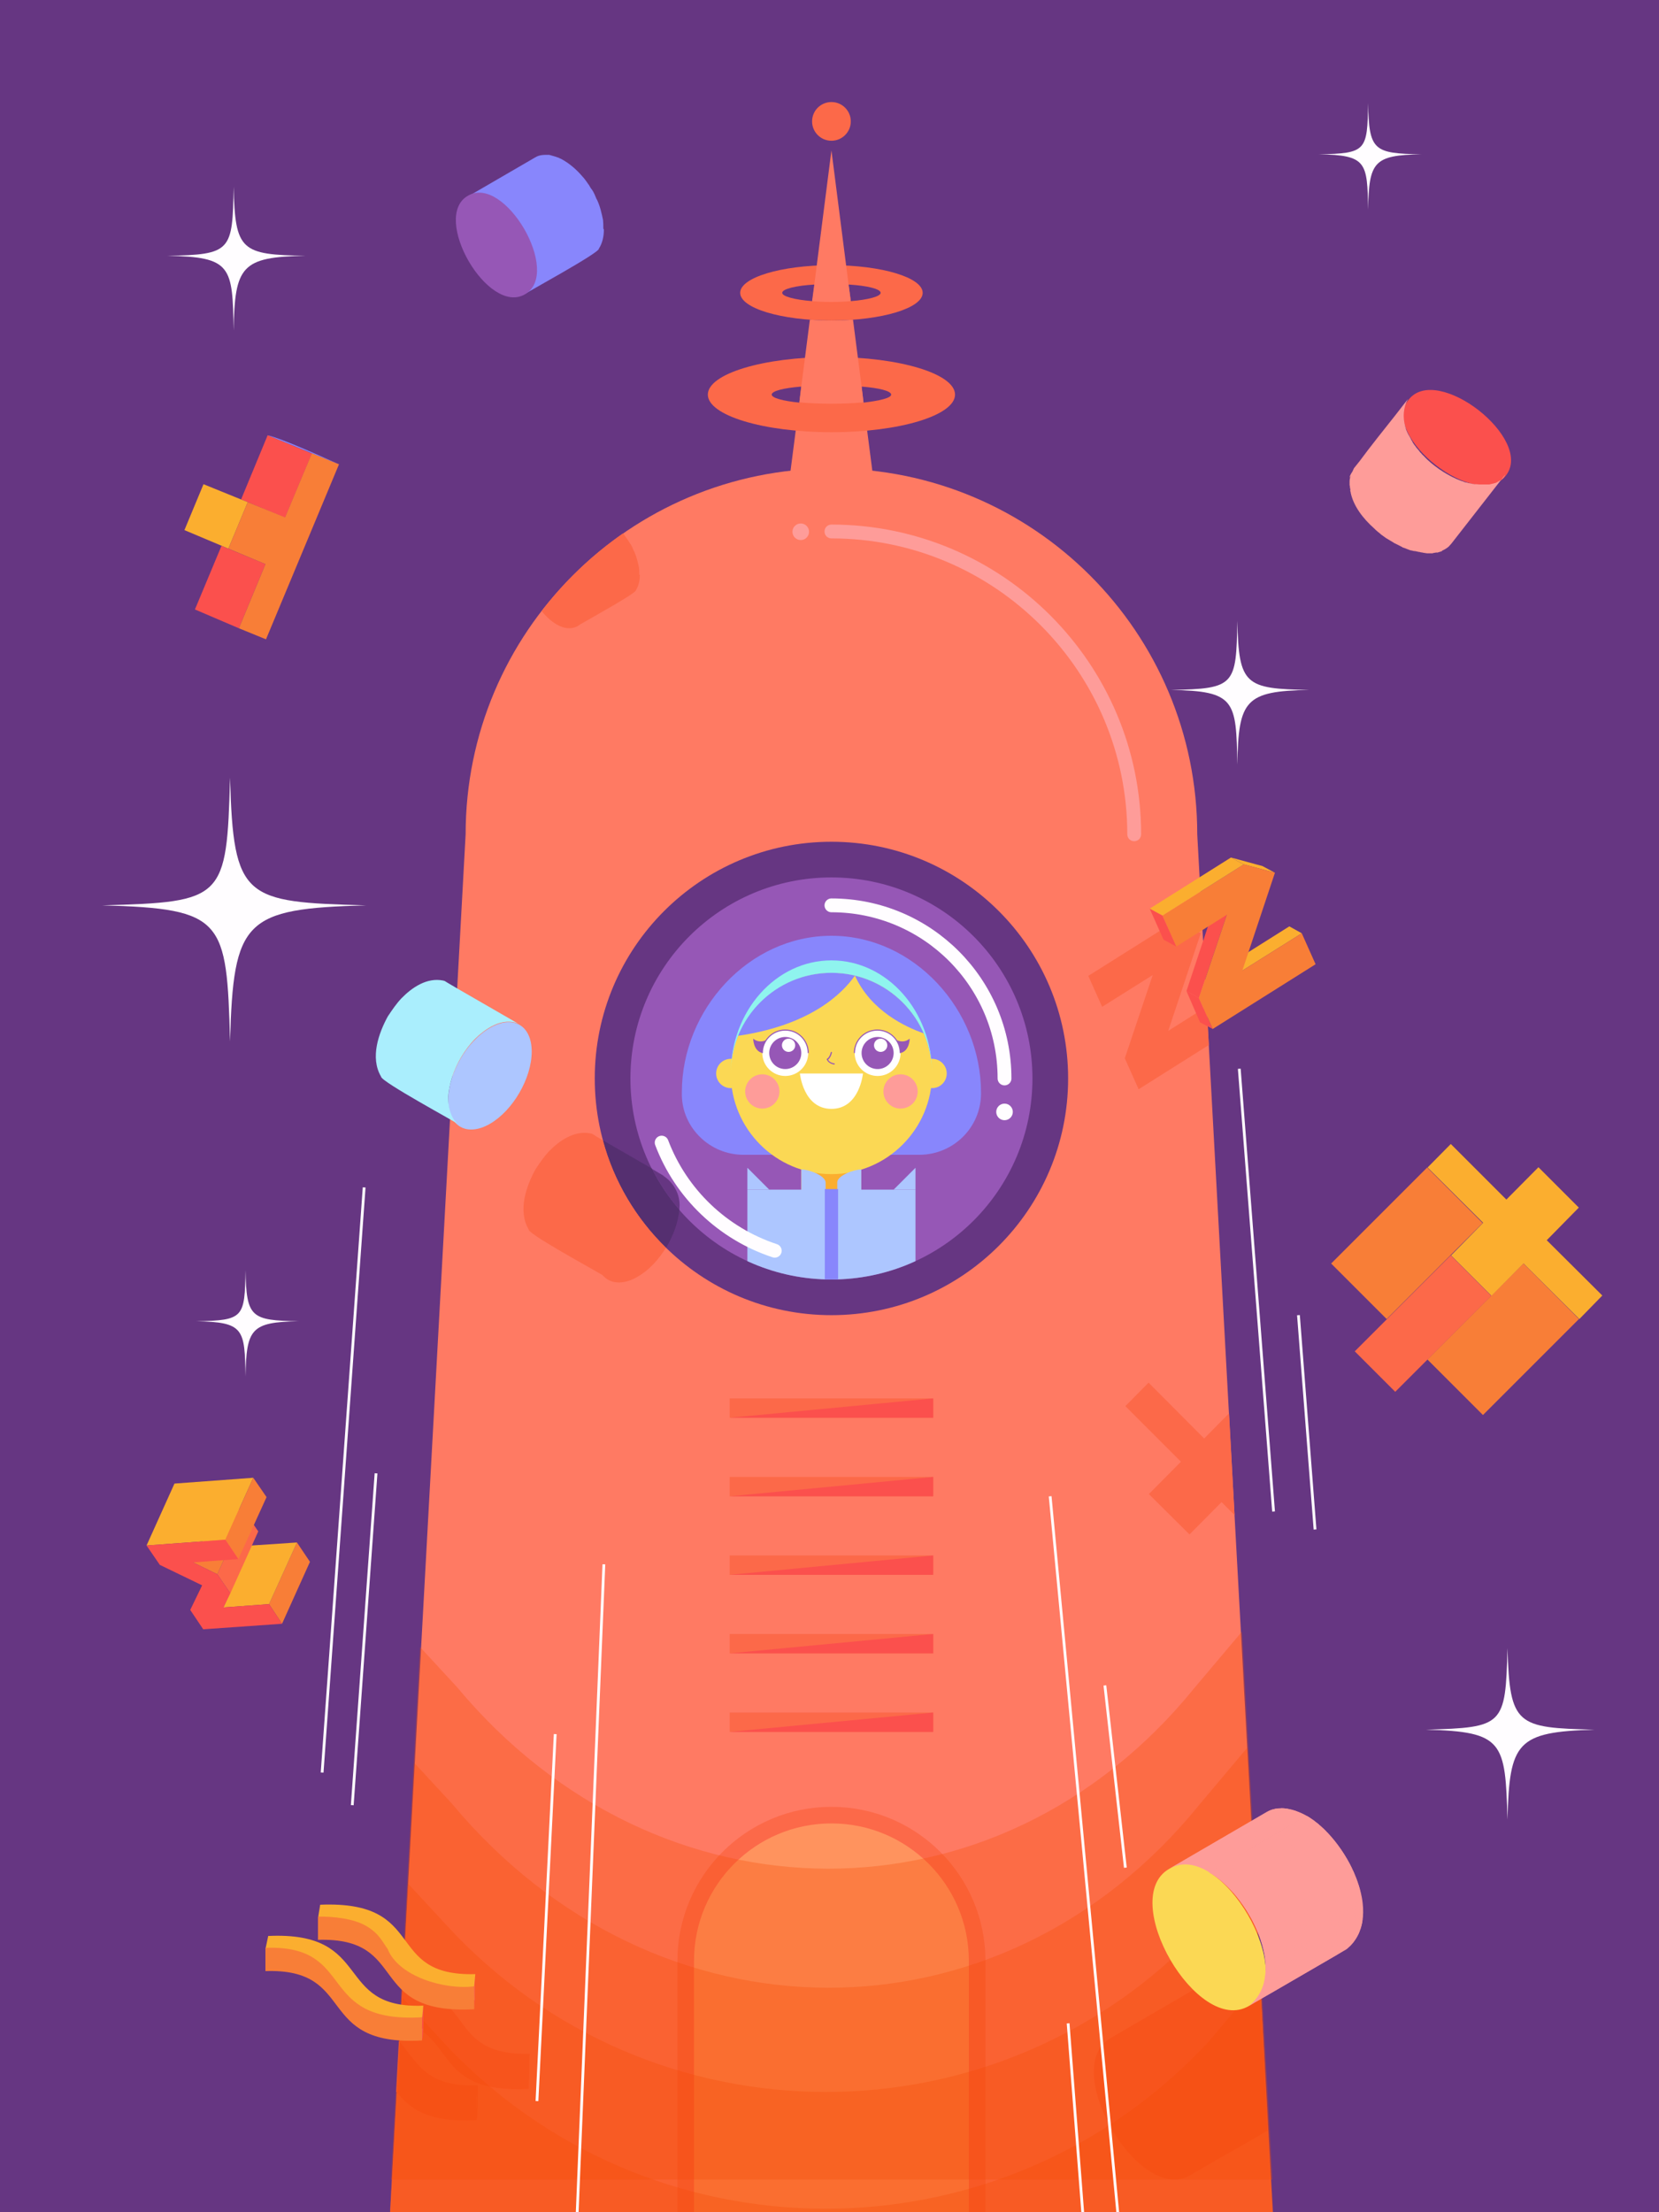 <?xml version="1.0" encoding="utf-8"?>
<!-- Generator: Adobe Illustrator 26.0.1, SVG Export Plug-In . SVG Version: 6.00 Build 0)  -->
<svg version="1.1" id="Layer_1" xmlns="http://www.w3.org/2000/svg" xmlns:xlink="http://www.w3.org/1999/xlink" x="0px" y="0px"
	 viewBox="0 0 600 800" style="enable-background:new 0 0 600 800;" xml:space="preserve">
<g>
	<rect x="-11" y="-15.1" style="fill:#663682;" width="623.3" height="838.8"/>
	<path style="fill:#FFFDFF;" d="M576.7,625.5c-28.1,0.8-30.8,4.4-31.5,32.5c-0.8-28.1-1.4-31.8-29.5-32.5
		c28.1-0.8,28.8-1.4,29.5-29.5C546,624.1,548.6,624.8,576.7,625.5z"/>
	<path style="fill:#FFFDFF;" d="M132.4,327.4c-44,1.2-48,5.2-49.2,49.2c-1.2-44-2.2-48-46.2-49.2c44-1.2,45-2.2,46.2-46.2
		C84.4,325.3,88.4,326.2,132.4,327.4z"/>
	<path style="fill:#FFFDFF;" d="M473.5,249.5c-23.2,0.4-25.6,3.7-26,27c-0.4-23.2-0.7-26.6-24-27c23.2-0.4,23.6-1.7,24-25
		C448,247.8,450.3,249.1,473.5,249.5z"/>
	<path style="fill:#FFFDFF;" d="M110.5,92.5c-23.2,0.4-25.6,3.7-26,27c-0.4-23.2-0.7-26.6-24-27c23.2-0.4,23.6-1.7,24-25
		C85,90.8,87.3,92.1,110.5,92.5z"/>
	<path style="fill:#FFFDFF;" d="M108,477.8c-17.2,0.3-18.9,2.7-19.2,20c-0.3-17.2-0.5-19.7-17.8-20c17.2-0.3,17.5-1.3,17.8-18.5
		C89.1,476.5,90.8,477.5,108,477.8z"/>
	<path style="fill:#FFFDFF;" d="M514,55.8c-17.2,0.3-18.9,2.7-19.2,20c-0.3-17.2-0.5-19.7-17.8-20c17.2-0.3,17.5-1.3,17.8-18.5
		C495.1,54.5,496.8,55.5,514,55.8z"/>
	<g style="enable-background:new    ;">
		<path style="fill:#8886FC;" d="M218.2,82.4c0-0.9,0-1.9-0.1-2.8l0,0l0,0c-0.5-2.5-1.1-5.1-2.2-7.4c0,0,0-0.1-0.1-0.1
			c-0.5-1.2-1-2.5-1.7-3.5c0-0.1-0.1-0.1-0.1-0.1c-0.4-0.5-0.7-1.1-1-1.6c0-0.1-0.1-0.1-0.1-0.1c-0.3-0.4-0.6-0.9-0.9-1.3l0,0l0,0
			c-0.4-0.5-0.7-1-1.2-1.5l0,0l0,0c-2.2-2.6-4.8-4.9-7.8-6.5c-0.1,0-0.1-0.1-0.2-0.1c-0.2-0.1-0.4-0.1-0.6-0.3
			c-1.1-0.4-2.1-0.7-3.2-1c-0.1,0-0.2,0-0.3-0.1c-1.7,0-3.5-0.1-5.1,0.9l0,0l-25.3,14.7c6.4-3.2,13.2,2.3,17.2,7l0,0
			c0.4,0.5,0.8,1,1.2,1.5l0,0c3.1,4.1,5.2,8.9,6.1,13.9l0,0c0.7,4.5,0.4,10.4-3.9,12.9c1.4-1.1,28.2-15.6,27.7-17l0,0
			c1.3-2,1.8-4.5,1.8-6.9c0,0,0,0,0-0.1C218.2,82.9,218.2,82.7,218.2,82.4z"/>
		<g>
			<path style="fill:#9657B6;" d="M169.2,70.8c13.3-7.9,34.1,27.9,20.7,35.6C176.5,114.3,155.8,78.5,169.2,70.8z"/>
		</g>
	</g>
	<g style="enable-background:new    ;">
		<g>
			<path style="fill:#803D32;" d="M544.8,433.8l-3,3c2.2-2.2,12.6-12.7,14.6-14.7L544.8,433.8z"/>
		</g>
		<g>
			
				<rect x="519.2" y="470.1" transform="matrix(0.707 -0.707 0.707 0.707 -183.179 526.346)" style="fill:#F87E37;" width="49.1" height="28.4"/>
		</g>
		<g>
			
				<rect x="484.4" y="435.4" transform="matrix(0.707 -0.707 0.707 0.707 -168.872 491.57)" style="fill:#F87E37;" width="49.1" height="28.4"/>
		</g>
		<g>
			<polygon style="fill:#FBAE2F;" points="579.5,468.5 571.2,477 551,456.9 539.4,468.6 524.8,454 536.4,442.2 516.3,422.2 
				524.7,413.7 544.8,433.8 556.4,422.1 571,436.7 559.4,448.5 			"/>
		</g>
		<g>
			
				<rect x="490.2" y="468.3" transform="matrix(0.707 -0.707 0.707 0.707 -187.691 504.166)" style="fill:#FC6949;" width="49.1" height="20.7"/>
		</g>
	</g>
	<polygon style="fill:#FB504D;" points="96,204 80.1,197.4 70.5,220.4 86.4,227.2 	"/>
	<polygon style="fill:#FB504D;" points="112.8,164 96.8,157.4 87.2,180.6 103.1,187.2 	"/>
	<polygon style="fill:#FBAE2F;" points="89.6,181.6 73.6,175.1 66.7,191.7 82.6,198.4 	"/>
	<g>
		<polygon style="fill:#F87E37;" points="112.8,163.9 122.6,167.9 96.2,231.2 86.4,227.2 96,204 82.6,198.4 89.6,181.6 103.1,187.1 
					"/>
	</g>
	<path style="fill:#8886FC;" d="M122.6,167.9c-5.2-2.3-20.5-9.3-25.8-10.5C102.9,159.9,116.7,165.5,122.6,167.9z"/>
	<g style="enable-background:new    ;">
		<g>
			<path style="fill:#7F2827;" d="M68.8,582.2c3.2-6.6,15.1-31.5,18.1-37.5C83.7,551.3,71.8,576.2,68.8,582.2z"/>
		</g>
		<g>
			<polygon style="fill:#F87E37;" points="97.3,580.1 107.4,557.8 112.1,564.8 102,587.2 			"/>
		</g>
		<g>
			<polygon style="fill:#FBAE2F;" points="80.8,581.3 90.9,558.9 107.4,557.8 97.3,580.1 			"/>
		</g>
		<g>
			<polygon style="fill:#FC6949;" points="78.6,569.3 88.7,546.9 93.4,553.8 83.3,576.2 			"/>
		</g>
		<g>
			<polygon style="fill:#F87E37;" points="69.8,565 79.9,542.6 88.7,546.9 78.6,569.3 			"/>
		</g>
		<g>
			<polygon style="fill:#FBAE2F;" points="53,558.9 63.1,536.5 91.6,534.4 81.5,556.8 			"/>
		</g>
		<g>
			<polygon style="fill:#F87E37;" points="81.5,556.8 91.6,534.4 96.4,541.4 86.2,563.8 			"/>
		</g>
		<g>
			<polygon style="fill:#FB504D;" points="81.5,556.8 86.2,563.8 69.8,565 78.6,569.3 83.3,576.2 80.8,581.3 97.3,580.1 102,587.2 
				73.5,589.2 68.8,582.2 73.1,573.3 57.8,565.9 53,558.9 			"/>
		</g>
	</g>
	<path style="fill:#FF7A63;" d="M460.6,805.8H140.8l27.6-504.1c0-73.1,59.2-132.3,132.3-132.3l0,0c73.1,0,132.3,59.2,132.3,132.3
		L460.6,805.8z"/>
	<circle style="fill:#663682;" cx="300.7" cy="390" r="85.6"/>
	<g>
		<g>
			<circle id="SVGID_00000058572585058963131350000011180543813322607019_" style="fill:#9657B6;" cx="300.7" cy="390" r="72.7"/>
		</g>
		<g>
			<g>
				<defs>
					<circle id="SVGID_00000000187519485605403870000012410966976415021750_" cx="300.7" cy="390" r="72.7"/>
				</defs>
				<clipPath id="SVGID_00000165934204653489342890000012849593526694670525_">
					<use xlink:href="#SVGID_00000000187519485605403870000012410966976415021750_"  style="overflow:visible;"/>
				</clipPath>
				<g id="XMLID_5291_" style="clip-path:url(#SVGID_00000165934204653489342890000012849593526694670525_);">
					<g id="XMLID_5396_">
						<rect id="XMLID_5397_" x="289.8" y="418.5" style="fill:#FBAE2F;" width="21.7" height="12"/>
					</g>
					<g id="XMLID_5394_">
						<path id="XMLID_5395_" style="fill:#8886FC;" d="M246.6,395.9c0-0.3,0-0.6,0-0.9c0-29.9,24.2-56.6,54.1-56.6
							s54.1,26.8,54.1,56.7c0,0.2,0,0.3,0,0.5c-0.1,12.2-10.1,22-22.3,22h-63.7C256.8,417.6,246.7,407.9,246.6,395.9z"/>
					</g>
					<g id="XMLID_5392_">
						<circle id="XMLID_5393_" style="fill:#FBD854;" cx="300.7" cy="388.2" r="36.4"/>
					</g>
					<g id="XMLID_5381_">
						<g id="XMLID_5390_">
							<path id="XMLID_5391_" style="fill:#9657B6;" d="M325.7,380.8c3.3-0.8,3.3-5.2,3.3-5.2s-3.5,3.4-8-2.3
								C319.5,371.5,323.5,381.3,325.7,380.8z"/>
						</g>
						<g id="XMLID_5388_">
							<circle id="XMLID_5389_" style="fill:#FFFFFF;" cx="317.4" cy="380.8" r="8.3"/>
						</g>
						<g id="XMLID_5386_">
							<circle id="XMLID_5387_" style="fill:#9657B6;" cx="317.4" cy="380.8" r="5.8"/>
						</g>
						<g id="XMLID_5384_">
							<circle id="XMLID_5385_" style="fill:#FFFFFF;" cx="318.5" cy="378" r="2.4"/>
						</g>
						<g id="XMLID_5382_">
							<path id="XMLID_5383_" style="fill:#9657B6;" d="M308.8,380.8h0.4c0-4.5,3.6-8.1,8.1-8.1s8.1,3.6,8.1,8.1h0.4
								c0-4.7-3.8-8.5-8.5-8.5S308.8,376.1,308.8,380.8z"/>
						</g>
					</g>
					<g id="XMLID_5379_">
						<circle id="XMLID_5380_" style="fill:#FE9C99;" cx="325.7" cy="394.7" r="6.2"/>
					</g>
					<g id="XMLID_5377_">
						<path id="XMLID_5378_" style="fill:#FFFFFF;" d="M312.1,388.2c0,0-1.2,12.8-11.4,12.8c-10.2,0-11.4-12.8-11.4-12.8H312.1z"/>
					</g>
					<g id="XMLID_5366_">
						<g id="XMLID_5375_">
							<path id="XMLID_5376_" style="fill:#9657B6;" d="M275.7,380.8c-3.3-0.8-3.3-5.2-3.3-5.2s3.5,3.4,8-2.3
								C281.8,371.5,277.9,381.3,275.7,380.8z"/>
						</g>
						<g id="XMLID_5373_">
							<circle id="XMLID_5374_" style="fill:#FFFFFF;" cx="284" cy="380.8" r="8.3"/>
						</g>
						<g id="XMLID_5371_">
							<circle id="XMLID_5372_" style="fill:#9657B6;" cx="284" cy="380.8" r="5.8"/>
						</g>
						<g id="XMLID_5369_">
							<circle id="XMLID_5370_" style="fill:#FFFFFF;" cx="285.2" cy="378" r="2.4"/>
						</g>
						<g id="XMLID_5367_">
							<path id="XMLID_5368_" style="fill:#9657B6;" d="M275.5,380.8h0.4c0-4.5,3.6-8.1,8.1-8.1s8.1,3.6,8.1,8.1h0.4
								c0-4.7-3.8-8.5-8.5-8.5S275.5,376.1,275.5,380.8z"/>
						</g>
					</g>
					<g id="XMLID_5364_">
						<circle id="XMLID_5365_" style="fill:#FE9C99;" cx="275.7" cy="394.7" r="6.2"/>
					</g>
					<g id="XMLID_5362_">
						<path id="XMLID_5363_" style="fill:#9657B6;" d="M301.8,385l0.1-0.4c-1.8-0.3-2.3-1.1-2.4-1.4c1.1-0.9,1.4-2.6,1.4-2.7
							l-0.4-0.1c0,0-0.3,1.8-1.4,2.5L299,383v0.1C299.1,383.2,299.4,384.6,301.8,385z"/>
					</g>
					<g id="XMLID_5360_">
						<circle id="XMLID_5361_" style="fill:#FBD854;" cx="264.3" cy="388.2" r="5.3"/>
					</g>
					<g id="XMLID_5358_">
						<circle id="XMLID_5359_" style="fill:#FBD854;" cx="337.1" cy="388.2" r="5.3"/>
					</g>
					<g id="XMLID_5356_">
						<path id="XMLID_5357_" style="fill:#8886FC;" d="M309.2,352.8c-4.7,6.7-16.3,18-42.4,21.8c5.4-13.4,18.5-22.8,33.8-22.8
							C303.6,351.8,306.5,352.1,309.2,352.8z"/>
					</g>
					<g id="XMLID_5354_">
						<path id="XMLID_5355_" style="fill:#8886FC;" d="M334.1,373.7c-6.6-2.3-19.2-8.2-24.9-20.9
							C320.4,355.5,329.6,363.4,334.1,373.7z"/>
					</g>
					<g id="XMLID_5351_">
						<g id="XMLID_5352_">
							<path id="XMLID_5353_" style="fill:#8FF4EE;" d="M337.1,388.2c0-22.6-16.3-40.9-36.4-40.9s-36.4,18.3-36.4,40.9
								c0-20.1,16.3-36.4,36.4-36.4C320.8,351.8,337.1,368.1,337.1,388.2z"/>
						</g>
					</g>
					<g id="XMLID_5330_">
						<path id="XMLID_5331_" style="fill:#ADC6FF;" d="M311.5,422.9L311.5,422.9v7.5h-8.7v-2.8C302.8,425.1,308.9,422.9,311.5,422.9
							z"/>
					</g>
					<g id="XMLID_5328_">
						<path id="XMLID_5329_" style="fill:#ADC6FF;" d="M289.8,422.9L289.8,422.9v7.5h8.8v-2.8C298.5,425.1,292.5,422.9,289.8,422.9z
							"/>
					</g>
				</g>
			</g>
		</g>
		<g>
			<g>
				<defs>
					<circle id="SVGID_00000167381688543254500420000016599485404063328919_" cx="300.7" cy="390" r="72.7"/>
				</defs>
				<clipPath id="SVGID_00000121254537069017176350000005668913128326220207_">
					<use xlink:href="#SVGID_00000167381688543254500420000016599485404063328919_"  style="overflow:visible;"/>
				</clipPath>
				
					<rect x="270.3" y="430.2" style="clip-path:url(#SVGID_00000121254537069017176350000005668913128326220207_);fill:#ADC6FF;" width="60.8" height="41.3"/>
			</g>
		</g>
		<g>
			<g>
				<defs>
					<circle id="SVGID_00000003800808315792536460000003620949169457125283_" cx="300.7" cy="390" r="72.7"/>
				</defs>
				<clipPath id="SVGID_00000127032006436456052400000015575996580307268486_">
					<use xlink:href="#SVGID_00000003800808315792536460000003620949169457125283_"  style="overflow:visible;"/>
				</clipPath>
				<polygon style="clip-path:url(#SVGID_00000127032006436456052400000015575996580307268486_);fill:#ADC6FF;" points="
					270.3,430.2 270.3,422.3 278.2,430.2 				"/>
			</g>
		</g>
		<g>
			<g>
				<defs>
					<circle id="SVGID_00000182488334615068971450000013067474139927895731_" cx="300.7" cy="390" r="72.7"/>
				</defs>
				<clipPath id="SVGID_00000057120739003790550930000016358132431965896871_">
					<use xlink:href="#SVGID_00000182488334615068971450000013067474139927895731_"  style="overflow:visible;"/>
				</clipPath>
				<polygon style="clip-path:url(#SVGID_00000057120739003790550930000016358132431965896871_);fill:#ADC6FF;" points="
					331.1,430.2 331.1,422.3 323.2,430.2 				"/>
			</g>
		</g>
		<g>
			<g>
				<defs>
					<circle id="SVGID_00000134210794092895051780000017659510180578494128_" cx="300.7" cy="390" r="72.7"/>
				</defs>
				<clipPath id="SVGID_00000090291011686666671720000018031628015075689107_">
					<use xlink:href="#SVGID_00000134210794092895051780000017659510180578494128_"  style="overflow:visible;"/>
				</clipPath>
				
					<rect x="298.3" y="430" style="clip-path:url(#SVGID_00000090291011686666671720000018031628015075689107_);fill:#8886FC;" width="4.8" height="33.9"/>
			</g>
		</g>
	</g>
	<g style="enable-background:new    ;">
		<g>
			<path style="fill:#ADC6FF;" d="M177.2,371.7c8.3-4.8,15.1-1,15.1,8.6s-6.8,21.3-15.1,26.1c-8.3,4.8-15.1,1-15.1-8.6
				C162.1,388.2,168.8,376.5,177.2,371.7z"/>
		</g>
		<path style="fill:#AAEEFD;" d="M162.2,395.5c0.9-7.2,4.2-13.9,9.1-19.3l0,0c4.1-4.2,10.5-8.6,16.4-5.9c0.1,0,0.1,0.1,0.1,0.1
			c-0.1-0.1-26.1-15-26.1-15.1c0,0-0.1,0-0.1-0.1c-0.2-0.1-0.5-0.2-0.6-0.4c-0.3,0-0.5-0.2-0.7-0.2c-5.8-1.2-11.2,2.4-15.1,6.4l0,0
			c-1.8,1.9-3.3,4.1-4.7,6.2c0,0,0,0.1-0.1,0.1c-3.5,6.3-6.6,15.2-2.6,22c-0.2,1.8,27.2,16.5,28.7,17.7
			C163.4,405.5,161.7,400.4,162.2,395.5C162.2,395.9,162.2,395.8,162.2,395.5z"/>
	</g>
	<rect x="263.9" y="505.7" style="fill:#FC6949;" width="73.6" height="7"/>
	<rect x="263.9" y="534.1" style="fill:#FC6949;" width="73.6" height="7"/>
	<rect x="263.9" y="562.5" style="fill:#FC6949;" width="73.6" height="7"/>
	<rect x="263.9" y="590.9" style="fill:#FC6949;" width="73.6" height="7"/>
	<rect x="263.9" y="619.3" style="fill:#FC6949;" width="73.6" height="7"/>
	<path style="fill:#FF935E;stroke:#FC6949;stroke-width:6;stroke-miterlimit:10;" d="M353.3,829.2H248V709.1
		c0-29.1,23.6-52.7,52.7-52.7l0,0c29.1,0,52.7,23.6,52.7,52.7v120.1L353.3,829.2L353.3,829.2z"/>
	<path style="fill:none;stroke:#FFFDFF;stroke-width:5;stroke-linecap:round;stroke-linejoin:round;stroke-miterlimit:10;" d="
		M300.7,327.4c34.6,0,62.6,28,62.6,62.6"/>
	<circle style="fill:#FFFDFF;" cx="363.3" cy="402.1" r="3"/>
	<polygon style="fill:#FC6949;" points="423,334.4 393.6,352.9 398.6,364.1 416.9,352.6 406.8,382.7 411.8,393.9 437.2,377.9 
		436.4,364 422.5,372.8 434.3,337.4 	"/>
	<circle style="fill:#FE9C99;" cx="289.6" cy="192.3" r="3"/>
	<path style="fill:none;stroke:#FFFDFF;stroke-width:5;stroke-linecap:round;stroke-linejoin:round;stroke-miterlimit:10;" d="
		M280.2,452.3c-18.8-6.2-33.9-20.6-40.9-39.1"/>
	<path style="fill:#FE9C99;" d="M410.2,304.2c-1.4,0-2.5-1.1-2.5-2.5c0-59-48-107-107-107c-1.4,0-2.5-1.1-2.5-2.5s1.1-2.5,2.5-2.5
		c61.7,0,112,50.2,112,112C412.7,303.1,411.6,304.2,410.2,304.2z"/>
	<g style="enable-background:new    ;">
		<g>
			<polygon style="fill:#FBAE2F;" points="466.3,335 470.8,337.5 449.3,351 444.7,348.6 			"/>
		</g>
		<g>
			<polygon style="fill:#FB504D;" points="429.1,358.4 433.6,360.9 438.6,372.1 434,369.7 			"/>
		</g>
		<g>
			<polygon style="fill:#FB504D;" points="439.1,328.3 443.7,330.8 433.6,360.9 429.1,358.4 			"/>
		</g>
		<g>
			<polygon style="fill:#FBAE2F;" points="456.6,313.2 461.1,315.6 449.8,312.6 445.2,310.1 			"/>
		</g>
		<g>
			<polygon style="fill:#F87E37;" points="449.8,312.6 461.1,315.6 449.3,351 470.8,337.5 475.8,348.7 438.6,372.1 433.6,360.9 
				443.7,330.8 425.4,342.3 420.4,331.1 			"/>
		</g>
		<g>
			<polygon style="fill:#FBAE2F;" points="445.2,310.1 449.8,312.6 420.4,331.1 415.8,328.6 			"/>
		</g>
		<g>
			<polygon style="fill:#FB504D;" points="415.8,328.6 420.4,331.1 425.4,342.3 420.8,339.8 			"/>
		</g>
	</g>
	<polygon style="fill:#FC6949;" points="444.5,511.1 435.5,520.2 415.4,500 407,508.5 427.1,528.6 415.5,540.3 430.2,554.9 
		441.8,543.2 446.5,547.9 	"/>
	<path style="fill:#FC6949;" d="M172.3,766.7l0.1-1c0,0.4,0,0.8,0,1.1c0.5-2.7,0.4-9.8,0.4-12.7c-19,0.8-21.9-8.5-28.5-16l-1,18.3
		C148.2,762.4,154.6,767.7,172.3,766.7z M172.3,758.4h0.1l0.1-1.2c-0.1,1.6-0.1,3.5-0.1,5.3h-0.1V758.4z"/>
	<path style="fill:#FC6949;" d="M191.2,755.4v-3.3h0.1c0,1.4,0.1,2.6,0.1,3.4c0-2.4,0-7.9,0.1-11.3l0.1-1.5h-0.1v-0.1v0.1
		c-30,0.8-19.4-21.6-46-24.8l-0.7,13.2C165.1,735.6,156.3,757.3,191.2,755.4z M191.2,746.8c0,0.1,0,0.2,0,0.2l0,0V746.8z"/>
	<path style="fill:#FC6949;" d="M456,721c-0.2-0.2-0.4-0.4-0.7-0.5l0,0c-0.3-0.2-0.6-0.5-0.9-0.7l0,0c-0.1,0-0.1-0.1-0.2-0.1
		c-0.5-0.4-1-0.7-1.5-1.1l0,0c-0.2-0.1-0.4-0.2-0.6-0.3s-0.4-0.3-0.6-0.4l0,0c-0.1,0-0.1-0.1-0.2-0.1c-0.1-0.1-0.3-0.2-0.4-0.2
		c-0.2-0.1-0.5-0.3-0.8-0.4c-0.3-0.1-0.5-0.3-0.8-0.4l0,0c0,0,0,0-0.1,0l0,0c-0.1,0-0.1,0-0.1-0.1c-0.5-0.2-0.9-0.4-1.4-0.5l0,0
		c-0.3-0.1-0.5-0.2-0.8-0.3h-0.1c0,0,0,0-0.1,0l0,0c-0.2-0.1-0.5-0.1-0.8-0.2c-0.3-0.1-0.7-0.2-1-0.2l0.1-0.1
		c-0.3,0-0.6-0.1-0.9-0.1H444l0,0h0.1c-0.3,0-0.5-0.1-0.8-0.1l0,0c-0.4,0-0.7,0-1,0l0,0c-0.4,0-0.7,0-1.1,0.1l0.1-0.1
		c-0.4,0.1-0.8,0.1-1.2,0.2H440c-0.1,0-0.1,0-0.2,0l0.1-0.1c-0.5,0.1-0.9,0.2-1.4,0.4l-0.2,0.1l0,0l0.2-0.1
		c-0.5,0.2-1.1,0.5-1.6,0.8L401.7,737c-18.8,10.7,10.2,60.6,28.8,49.6l8.2-4.8c5.8-3.3,13.5-7.6,19.8-11.4L456,721z"/>
	<g style="enable-background:new    ;">
		<g>
			<path style="fill:#FB504D;" d="M544.6,172c-10.2,13.3-45.6-14.3-35.2-27.4C519.6,131.2,555,158.8,544.6,172z"/>
		</g>
		<path style="fill:#FE9C99;" d="M542.1,174c-0.1,0-0.1,0.1-0.2,0.1l0,0l0,0l0,0c-0.2,0.1-0.3,0.2-0.5,0.3c-0.3,0.2-0.7,0.3-1.1,0.4
			c-0.1,0-0.2,0.1-0.4,0.1s-0.3,0.1-0.5,0.1c-0.1,0-0.2,0.1-0.4,0.1l0,0l0,0l0,0c-0.2,0.1-0.5,0.1-0.7,0.1l0,0l0,0l0,0
			c-0.1,0-0.1,0-0.2,0c-0.1,0-0.2,0-0.4,0c0,0,0,0-0.1,0l0,0l0,0l0,0c-0.2,0-0.5,0-0.7,0s-0.5,0-0.7,0c-0.1,0-0.3,0-0.4,0
			c-0.1,0-0.3,0-0.4,0c-0.1,0-0.2,0-0.3,0c-0.4,0-0.8-0.1-1.2-0.1c-0.1,0-0.3,0-0.4,0l0,0c0,0-0.1,0-0.2,0c-0.3-0.1-0.5-0.1-0.7-0.1
			c-0.3-0.1-0.5-0.1-0.8-0.2c-0.2,0-0.5-0.1-0.7-0.1c-0.1,0-0.2-0.1-0.3-0.1c-0.2-0.1-0.3-0.1-0.5-0.1c-0.1,0-0.2-0.1-0.4-0.1
			c-0.2-0.1-0.5-0.1-0.7-0.3l0,0l0,0l0,0c-0.1,0-0.2-0.1-0.4-0.1h-0.1c-0.1-0.1-0.3-0.1-0.4-0.2h-0.1c-4.1-1.6-8.3-4.2-11.9-7.5
			c0,0,0,0-0.1-0.1l-0.1-0.1c-0.2-0.2-0.5-0.5-0.7-0.7c-0.1-0.1-0.2-0.3-0.4-0.4c-0.1-0.2-0.3-0.3-0.5-0.5l-0.1-0.1
			c-0.2-0.2-0.3-0.4-0.5-0.6c-0.3-0.2-0.4-0.4-0.6-0.7l0,0c-0.2-0.2-0.3-0.4-0.5-0.6l0,0c-0.2-0.3-0.4-0.4-0.6-0.7s-0.3-0.5-0.5-0.7
			s-0.3-0.4-0.5-0.7l-0.1,0.1l0,0l0.1-0.1c-0.2-0.2-0.3-0.5-0.4-0.7c-0.2-0.3-0.3-0.5-0.4-0.7c-0.1-0.3-0.3-0.5-0.4-0.8l-0.1,0.1
			l0,0l0.1-0.1c-0.2-0.2-0.2-0.4-0.4-0.7l0,0c-0.2-0.2-0.2-0.4-0.4-0.7c-0.1-0.2-0.2-0.4-0.3-0.6c-0.1-0.2-0.2-0.6-0.3-0.7
			c-0.1-0.3-0.2-0.5-0.2-0.8c-0.1-0.2-0.2-0.4-0.2-0.6c-0.9-3.3-0.7-6.6,1-9.8l-4.5,5.8c-3.9,4.9-9.4,11.8-13,16.7l-2,2.5
			c-0.2,0.4-0.4,0.8-0.5,1.1c-0.8,1.2-1.2,2.1-1,2.3l0.4-0.5v0.1l-0.3,0.4c-0.1,0.4-0.2,0.8-0.2,1.2c0,0.3,0,0.6,0,0.9l0,0
			c0,0.3,0,0.6,0,0.9l0.1-0.2c0,0.1,0,0.1,0,0.2v0.1c0,0.2,0,0.5,0.1,0.8c0,0.2,0.1,0.4,0.1,0.6v0.1l-0.1,0.1
			c0.1,0.2,0.1,0.4,0.2,0.6v0.1l0,0v0.1c1,4.7,4.3,9.2,8.6,13c0.1,0.1,0.3,0.3,0.4,0.4c0.3,0.2,0.5,0.5,0.8,0.7
			c0.4,0.3,0.9,0.7,1.2,1l0,0l0,0l0,0c0.6,0.4,1.2,0.9,1.8,1.3c0.5,0.3,1,0.6,1.5,0.9c0.3,0.2,0.7,0.4,1,0.6
			c0.3,0.2,0.6,0.4,0.9,0.5s0.5,0.3,0.8,0.4s0.5,0.3,0.8,0.4l0,0c0.2,0.1,0.5,0.3,0.8,0.4l0,0c0,0,0,0,0.1,0l-0.1,0.1
			c0.3,0.1,0.6,0.2,0.9,0.3c0.2,0.1,0.4,0.1,0.5,0.2c0.4,0.2,0.9,0.3,1.3,0.5l0,0c0.3,0.1,0.6,0.2,0.9,0.2l0,0
			c0.3,0.1,0.6,0.2,0.9,0.2l0,0c0.1,0,0.1,0,0.2,0c0.5,0.1,1,0.2,1.4,0.3l0,0c0.2,0,0.3,0,0.5,0.1c0.2,0,0.4,0.1,0.6,0.1l0,0h0.1
			c0.1,0,0.3,0.1,0.4,0.1c0.2,0,0.4,0.1,0.7,0.1c0.2,0,0.4,0.1,0.7,0.1l0,0l0,0l0,0c0.2,0,0.4,0,0.6,0c0.2,0,0.5,0,0.7,0l0,0
			c0.2,0,0.4,0,0.7,0V200c0,0,0,0,0.1,0l0,0c0.2,0,0.4-0.1,0.6-0.1l0,0c0.2,0,0.4-0.1,0.6-0.1h0.1l0,0h0.1l-0.1,0.1
			c0.2-0.1,0.5-0.1,0.7-0.2c0.2-0.1,0.4-0.1,0.6-0.2l0,0c0,0,0,0,0.1,0l0,0l0,0c0.3-0.1,0.5-0.2,0.6-0.3v-0.1
			c0.3-0.1,0.5-0.2,0.8-0.4l-0.1,0.1c0.3-0.2,0.5-0.3,0.8-0.5l0,0l0.1-0.1l-0.1,0.1c0.3-0.2,0.6-0.4,0.9-0.7c0.3-0.3,0.6-0.7,0.9-1
			l19.5-25C543.9,172.8,543.1,173.5,542.1,174z"/>
	</g>
	<circle style="fill:#FC6949;" cx="300.7" cy="43.9" r="7"/>
	<path style="fill:#FF7A63;" d="M289.1,145.5l-4.1,31.8h31.4l-4.1-31.8c-3.4,0.3-7.4,0.5-11.6,0.5S292.4,145.9,289.1,145.5z"/>
	<ellipse style="fill:#FC6949;" cx="300.7" cy="105.9" rx="33" ry="10"/>
	<ellipse style="fill:#FC6949;" cx="300.7" cy="142.7" rx="44.7" ry="13.6"/>
	<path style="fill:#663682;" d="M279.1,142.7c0,1.2,4,2.3,10,2.9l0.7-5.8C283.4,140.3,279.1,141.4,279.1,142.7z"/>
	<path style="fill:#663682;" d="M322.3,142.7c0-1.3-4.3-2.4-10.7-2.9l0.7,5.8C318.3,144.9,322.3,143.9,322.3,142.7z"/>
	<path style="fill:#663682;" d="M282.9,105.9c0,1.3,4.5,2.5,10.9,3l0.8-6C287.7,103.3,282.9,104.5,282.9,105.9z"/>
	<path style="fill:#663682;" d="M318.5,105.9c0-1.4-4.8-2.6-11.6-3l0.8,6C314,108.4,318.5,107.2,318.5,105.9z"/>
	<path style="fill:#FF7A63;" d="M306.9,102.9l-6.2-48.5l-6.2,48.5l-0.8,6c2.1,0.2,4.5,0.3,7,0.3s4.8-0.1,7-0.3L306.9,102.9z"/>
	<path style="fill:#FF7A63;" d="M308.5,115.6c-2.5,0.2-5.1,0.3-7.8,0.3c-2.7,0-5.3-0.1-7.8-0.3l-3.1,24.1l-0.7,5.8
		c3.4,0.3,7.4,0.5,11.6,0.5s8.3-0.2,11.6-0.5l-0.7-5.8L308.5,115.6z"/>
	<polygon style="fill:#FB504D;" points="337.5,512.7 263.9,512.7 337.5,505.7 	"/>
	<polygon style="fill:#FB504D;" points="337.5,541.1 263.9,541.1 337.5,534.1 	"/>
	<polygon style="fill:#FB504D;" points="337.5,569.5 263.9,569.5 337.5,562.5 	"/>
	<polygon style="fill:#FB504D;" points="337.5,597.9 263.9,597.9 337.5,590.9 	"/>
	<polygon style="fill:#FB504D;" points="337.5,626.3 263.9,626.3 337.5,619.3 	"/>
	<path style="opacity:0.3;fill:#F34A04;enable-background:new    ;" d="M151.9,595.6l-10.5,192.6h318.8l-11-198.2l-17.3,20.5
		c-70.8,87.3-194,86.9-266.7-0.5L151.9,595.6z"/>
	<line style="fill:none;stroke:#FFFDFF;stroke-miterlimit:10;" x1="131.7" y1="429.4" x2="116.5" y2="641"/>
	<line style="fill:none;stroke:#FFFDFF;stroke-miterlimit:10;" x1="136" y1="532.8" x2="127.4" y2="652.8"/>
	<path style="opacity:0.3;fill:#F34A04;enable-background:new    ;" d="M149.9,637.6l-10.7,195.2h323.1l-11.1-200.9l-17.5,20.8
		c-71.7,88.5-196.6,88-270.3-0.5L149.9,637.6z"/>
	<line style="fill:none;stroke:#FFFDFF;stroke-miterlimit:10;" x1="448.2" y1="386.5" x2="460.6" y2="546.6"/>
	<line style="fill:none;stroke:#FFFDFF;stroke-miterlimit:10;" x1="469.6" y1="475.6" x2="475.6" y2="553.1"/>
	<path style="opacity:0.3;fill:#F34A04;enable-background:new    ;" d="M147.6,681.2l-10.8,198.2h328l-11.3-204l-17.8,21.1
		c-74,80.2-200.7,80-274.4-0.5L147.6,681.2z"/>
	<path style="opacity:0.3;fill:#F34A04;enable-background:new    ;" d="M145.5,722.4l-11,200.9H467l-11.5-206.8l-18,21.4
		c-75,81.3-203.5,81.1-278.2-0.5L145.5,722.4z"/>
	<g style="enable-background:new    ;">
		<g style="enable-background:new    ;">
			<g>
				<path id="SVGID_1_" style="fill:#FE9C99;" d="M422.9,675.8l35.2-20.5c3.7-2.2,8.8-1.8,14.5,1.4l-35.2,20.5
					C431.7,673.9,426.6,673.6,422.9,675.8z"/>
			</g>
			<g>
				<g>
					<g>
						<g>
							<g>
								<g>
									<defs>
										<path id="SVGID_00000023995415707591314630000008151598589164612766_" d="M422.9,675.8l35.2-20.5
											c3.7-2.2,8.8-1.8,14.5,1.4l-35.2,20.5C431.7,673.9,426.6,673.6,422.9,675.8z"/>
									</defs>
									<clipPath id="SVGID_00000176018399636283561760000003075437163537006769_">
										<use xlink:href="#SVGID_00000023995415707591314630000008151598589164612766_"  style="overflow:visible;"/>
									</clipPath>
									<g style="clip-path:url(#SVGID_00000176018399636283561760000003075437163537006769_);enable-background:new    ;">
										<path style="fill:#FE9C99;" d="M422.9,675.8l35.2-20.5c0.5-0.3,1.1-0.6,1.6-0.8L424.5,675
											C424,675.2,423.4,675.5,422.9,675.8"/>
										<path style="fill:#FE9C99;" d="M424.5,675l35.2-20.5c0.5-0.2,0.9-0.3,1.4-0.4L426,674.6C425.5,674.7,425,674.9,424.5,675"
											/>
										<path style="fill:#FE9C99;" d="M426,674.6l35.2-20.5c0.4-0.1,0.8-0.1,1.2-0.2l-35.3,20.6
											C426.7,674.5,426.3,674.5,426,674.6"/>
										<path style="fill:#FE9C99;" d="M427.1,674.5l35.2-20.5c0.3,0,0.7,0,1.1,0l-35.2,20.4C427.8,674.4,427.5,674.4,427.1,674.5
											"/>
										<path style="fill:#FE9C99;" d="M428.2,674.4l35.2-20.5c0.3,0,0.6,0,1,0l-35.3,20.5C428.8,674.4,428.5,674.4,428.2,674.4"
											/>
										<path style="fill:#FE9C99;" d="M429.1,674.4l35.2-20.5c0.3,0,0.6,0.1,0.9,0.1L430,674.5
											C429.7,674.5,429.4,674.5,429.1,674.4"/>
										<path style="fill:#FE9C99;" d="M430,674.5l35.2-20.5c0.3,0,0.6,0.1,0.9,0.1l-35.2,20.6C430.6,674.6,430.3,674.6,430,674.5
											"/>
										<path style="fill:#FE9C99;" d="M430.9,674.7l35.2-20.5c0.3,0.1,0.6,0.1,0.8,0.2l-35.1,20.5
											C431.5,674.8,431.2,674.7,430.9,674.7"/>
										<path style="fill:#FE9C99;" d="M431.8,674.9l35.2-20.5c0.3,0.1,0.6,0.1,0.8,0.2l-35.2,20.5
											C432.3,675,432,674.9,431.8,674.9"/>
										<path style="fill:#FE9C99;" d="M432.6,675.1l35.3-20.5c0.3,0.1,0.5,0.2,0.8,0.3l-35.3,20.5
											C433.2,675.3,432.9,675.2,432.6,675.1"/>
										<path style="fill:#FE9C99;" d="M433.4,675.4l35.2-20.5c0.3,0.1,0.5,0.2,0.8,0.3l-35.2,20.5
											C434,675.6,433.7,675.5,433.4,675.4"/>
										<path style="fill:#FE9C99;" d="M434.2,675.7l35.2-20.5c0.3,0.1,0.5,0.2,0.8,0.3L435.1,676
											C434.8,675.9,434.5,675.8,434.2,675.7"/>
										<path style="fill:#FE9C99;" d="M435.1,676l35.2-20.5c0.3,0.1,0.5,0.3,0.8,0.4l-35.2,20.5
											C435.6,676.3,435.3,676.1,435.1,676"/>
										<path style="fill:#FE9C99;" d="M435.9,676.4l35.2-20.5c0.3,0.1,0.6,0.3,0.8,0.4l-35.2,20.5
											C436.4,676.7,436.2,676.5,435.9,676.4"/>
										<path style="fill:#FE9C99;" d="M436.7,676.8l35.2-20.5c0.2,0.1,0.4,0.2,0.6,0.4l-35.1,20.5
											C437.2,677.1,436.9,677,436.7,676.8"/>
									</g>
								</g>
							</g>
						</g>
					</g>
				</g>
			</g>
		</g>
		<g>
			<path style="fill:#FBD854;" d="M422.9,675.8c18.6-11,47.6,38.9,28.8,49.6C433.1,736.4,404.1,686.5,422.9,675.8z"/>
		</g>
		<g style="enable-background:new    ;">
			<g>
				<path id="SVGID_00000151509203629686715430000015718468026832533893_" style="fill:#FE9C99;" d="M487,704.9l-35.3,20.5
					c14.8-12-0.5-40.5-14.4-48.3l35.2-20.5C486.5,664.5,501.7,692.8,487,704.9z"/>
			</g>
			<g>
				<g>
					<g>
						<g>
							<g>
								<g>
									<defs>
										<path id="SVGID_00000102521479476726318100000018383023152638730673_" d="M487,704.9l-35.3,20.5
											c14.8-12-0.5-40.5-14.4-48.3l35.2-20.5C486.5,664.5,501.7,692.8,487,704.9z"/>
									</defs>
									<clipPath id="SVGID_00000114778535547024932110000005877357420661305008_">
										<use xlink:href="#SVGID_00000102521479476726318100000018383023152638730673_"  style="overflow:visible;"/>
									</clipPath>
									<g style="clip-path:url(#SVGID_00000114778535547024932110000005877357420661305008_);enable-background:new    ;">
										<path style="fill:#FE9C99;" d="M437.4,677.2l35.2-20.5c0.1,0,0.1,0.1,0.2,0.1l-35.2,20.5
											C437.5,677.3,437.4,677.2,437.4,677.2"/>
										<path style="fill:#FE9C99;" d="M437.6,677.3l35.2-20.5c0.3,0.2,0.6,0.3,0.9,0.5l-35.3,20.5
											C438.1,677.7,437.9,677.5,437.6,677.3"/>
										<path style="fill:#FE9C99;" d="M438.4,677.8l35.2-20.5c0.3,0.2,0.6,0.4,0.9,0.6l-35.2,20.5
											C439,678.2,438.7,678,438.4,677.8"/>
										<path style="fill:#FE9C99;" d="M439.3,678.4l35.2-20.5c0.3,0.2,0.6,0.4,0.9,0.6L440.2,679
											C439.9,678.8,439.6,678.6,439.3,678.4"/>
										<path style="fill:#FE9C99;" d="M440.2,679l35.2-20.4c0.3,0.2,0.6,0.4,0.9,0.7l-35.2,20.4
											C440.8,679.5,440.5,679.3,440.2,679"/>
										<path style="fill:#FE9C99;" d="M441.1,679.7l35.2-20.5c0.3,0.2,0.6,0.5,0.9,0.7L442,680.5
											C441.7,680.2,441.4,680,441.1,679.7"/>
										<path style="fill:#FE9C99;" d="M442,680.5l35.2-20.5c0.3,0.3,0.6,0.5,0.9,0.8l-35.2,20.5C442.6,681,442.3,680.7,442,680.5
											"/>
										<path style="fill:#FE9C99;" d="M442.9,681.3l35.2-20.5c0.3,0.3,0.6,0.5,0.9,0.8l-35.2,20.5
											C443.5,681.8,443.2,681.5,442.9,681.3"/>
										<path style="fill:#FE9C99;" d="M443.8,682.1l35.2-20.5c0.3,0.3,0.6,0.6,0.9,0.8l-35.3,20.5
											C444.4,682.6,444.1,682.4,443.8,682.1"/>
										<path style="fill:#FE9C99;" d="M444.6,682.9l35.3-20.4c0.3,0.3,0.6,0.6,0.8,0.9l-35.2,20.4
											C445.2,683.5,444.9,683.2,444.6,682.9"/>
										<path style="fill:#FE9C99;" d="M445.5,683.8l35.2-20.5c0.3,0.3,0.5,0.6,0.8,0.9l-35.2,20.5
											C446,684.4,445.7,684.1,445.5,683.8"/>
										<path style="fill:#FE9C99;" d="M446.3,684.7l35.2-20.5c0.3,0.3,0.5,0.6,0.8,0.9l-35.2,20.5
											C446.8,685.3,446.5,685,446.3,684.7"/>
										<path style="fill:#FE9C99;" d="M447.1,685.6l35.2-20.5c0.3,0.3,0.5,0.6,0.8,1l-35.3,20.5
											C447.6,686.3,447.3,685.9,447.1,685.6"/>
										<path style="fill:#FE9C99;" d="M447.8,686.6l35.3-20.5c0.3,0.4,0.6,0.8,0.9,1.2l-35.3,20.5
											C448.5,687.4,448.1,687,447.8,686.6"/>
										<path style="fill:#FE9C99;" d="M448.7,687.8l35.3-20.5c0.4,0.6,0.9,1.2,1.3,1.8L450,689.6
											C449.6,689,449.2,688.4,448.7,687.8"/>
										<path style="fill:#FE9C99;" d="M450,689.6l35.3-20.5c0.5,0.8,1,1.6,1.5,2.4L451.5,692C451.1,691.2,450.6,690.4,450,689.6"
											/>
										<path style="fill:#FE9C99;" d="M451.5,692l35.3-20.5c0.3,0.6,0.7,1.2,1,1.8l-35.2,20.5C452.2,693.2,451.9,692.6,451.5,692
											"/>
										<path style="fill:#FE9C99;" d="M452.6,693.8l35.2-20.5c0.2,0.4,0.4,0.8,0.6,1.2L453.2,695
											C453,694.6,452.8,694.2,452.6,693.8"/>
										<path style="fill:#FE9C99;" d="M453.2,695l35.2-20.5c0.2,0.4,0.4,0.7,0.5,1.1l-35.2,20.5
											C453.5,695.7,453.4,695.4,453.2,695"/>
										<path style="fill:#FE9C99;" d="M453.7,696.1l35.2-20.5c0.2,0.3,0.3,0.7,0.4,1l-35.1,20.5
											C454,696.8,453.9,696.4,453.7,696.1"/>
										<path style="fill:#FE9C99;" d="M454.2,697.1l35.2-20.5c0.1,0.3,0.3,0.6,0.4,1l-35.2,20.5
											C454.4,697.7,454.3,697.4,454.2,697.1"/>
										<path style="fill:#FE9C99;" d="M454.6,698.1l35.2-20.5c0.1,0.3,0.3,0.7,0.4,1L455,699
											C454.8,698.7,454.7,698.4,454.6,698.1"/>
										<path style="fill:#FE9C99;" d="M455,699l35.2-20.4c0.1,0.3,0.3,0.7,0.4,1L455.3,700C455.2,699.7,455.1,699.4,455,699"/>
										<path style="fill:#FE9C99;" d="M455.3,700l35.3-20.4c0.1,0.3,0.2,0.7,0.4,1l-35.3,20.5C455.6,700.7,455.5,700.4,455.3,700
											"/>
										<path style="fill:#FE9C99;" d="M455.7,701.1l35.2-20.5c0.1,0.4,0.2,0.7,0.3,1.1L456,702.1
											C455.9,701.8,455.8,701.4,455.7,701.1"/>
										<path style="fill:#FE9C99;" d="M456,702.1l35.3-20.5c0.1,0.4,0.2,0.7,0.3,1.1l-35.2,20.5
											C456.3,702.8,456.1,702.5,456,702.1"/>
										<path style="fill:#FE9C99;" d="M456.4,703.2l35.2-20.5c0.1,0.4,0.2,0.7,0.3,1.1l-35.3,20.5
											C456.5,703.9,456.5,703.6,456.4,703.2"/>
										<path style="fill:#FE9C99;" d="M456.6,704.3l35.2-20.5c0.1,0.4,0.2,0.7,0.2,1.1l-35.1,20.5
											C456.8,705,456.7,704.6,456.6,704.3"/>
										<path style="fill:#FE9C99;" d="M456.9,705.4l35.2-20.5c0.1,0.4,0.1,0.7,0.2,1.1l-35.2,20.4
											C457,706.1,457,705.7,456.9,705.4"/>
										<path style="fill:#FE9C99;" d="M457.1,706.4l35.2-20.5c0.1,0.3,0.1,0.7,0.2,1l-35.2,20.5
											C457.2,707.1,457.2,706.8,457.1,706.4"/>
										<path style="fill:#FE9C99;" d="M457.3,707.4l35.2-20.5c0.1,0.3,0.1,0.7,0.1,1l-35.2,20.6
											C457.4,708.1,457.3,707.8,457.3,707.4"/>
										<path style="fill:#FE9C99;" d="M457.4,708.5l35.2-20.5c0,0.3,0.1,0.7,0.1,1l-35.2,20.5
											C457.5,709.1,457.5,708.8,457.4,708.5"/>
										<path style="fill:#FE9C99;" d="M457.5,709.5l35.2-20.5c0,0.3,0.1,0.7,0.1,1l-35.2,20.5
											C457.6,710.1,457.6,709.8,457.5,709.5"/>
										<path style="fill:#FE9C99;" d="M457.6,710.5l35.2-20.5c0,0.3,0,0.7,0,1l-35.1,20.4C457.7,711.1,457.6,710.8,457.6,710.5"
											/>
										<path style="fill:#FE9C99;" d="M457.7,711.4l35.2-20.5c0,0.3,0,0.6,0,0.9c0,0,0,0,0,0.1l-35.2,20.5
											C457.7,712.2,457.7,711.7,457.7,711.4"/>
										<path style="fill:#FE9C99;" d="M457.7,712.4l35.2-20.5c0,0.3,0,0.7,0,1l-35.3,20.5C457.7,713.1,457.7,712.8,457.7,712.4"
											/>
										<path style="fill:#FE9C99;" d="M457.6,713.4l35.2-20.5c0,0.3,0,0.6-0.1,1l-35.1,20.5C457.6,714,457.6,713.7,457.6,713.4"
											/>
										<path style="fill:#FE9C99;" d="M457.6,714.4l35.2-20.5c0,0.3-0.1,0.7-0.1,1l-35.2,20.4C457.5,715,457.6,714.7,457.6,714.4
											"/>
										<path style="fill:#FE9C99;" d="M457.5,715.3l35.2-20.5c0,0.3-0.1,0.7-0.1,1l-35.3,20.5C457.4,716,457.4,715.7,457.5,715.3
											"/>
										<path style="fill:#FE9C99;" d="M457.3,716.3l35.2-20.5c-0.1,0.3-0.1,0.7-0.2,1l-35.2,20.5
											C457.2,717,457.3,716.7,457.3,716.3"/>
										<path style="fill:#FE9C99;" d="M457.1,717.3l35.2-20.5c-0.1,0.4-0.2,0.7-0.3,1l-35.1,20.6
											C457,718,457.1,717.7,457.1,717.3"/>
										<path style="fill:#FE9C99;" d="M456.9,718.4l35.2-20.5c-0.1,0.4-0.2,0.7-0.4,1.1l-35.2,20.4
											C456.6,719.1,456.8,718.7,456.9,718.4"/>
										<path style="fill:#FE9C99;" d="M456.5,719.4l35.2-20.5c-0.1,0.4-0.3,0.8-0.5,1.2L456,720.6
											C456.2,720.2,456.4,719.8,456.5,719.4"/>
										<path style="fill:#FE9C99;" d="M456,720.6l35.2-20.5c-0.2,0.5-0.5,1-0.8,1.4L455.3,722C455.5,721.5,455.8,721.1,456,720.6
											"/>
										<path style="fill:#FE9C99;" d="M455.3,722l35.2-20.5c0.5,2.4-36.8,22.3-38.8,23.9C453.1,724.6,454.3,723.5,455.3,722"/>
									</g>
								</g>
							</g>
						</g>
					</g>
				</g>
			</g>
		</g>
	</g>
	<g>
		<path style="fill:#F87E37;" d="M152.7,729.5l-18.5-5.2l-11.9-14.4l-12.1-6.5l-8.1-1.8l-6.1,2.8v8.4c33.5-1.1,17.5,27.3,56.6,25.1
			l0.4-4.3c-0.1,0-0.2,0-0.4,0L152.7,729.5L152.7,729.5z"/>
		<path style="fill:#F87E37;" d="M171.7,723.3v-5l-18.5-5.2l-11.9-14.4l-12.1-6.5l-8.1-1.8l-6.1,2.8c0,0.5,0,7.9,0,8.3
			c33.6-1,16.9,27.2,56.5,25.1v-3.3L171.7,723.3L171.7,723.3z"/>
	</g>
	<path style="fill:#FB504D;" d="M153.1,725.3c0,2.9,0.1,10-0.4,12.7C152.7,735.2,152.6,728,153.1,725.3z"/>
	<path style="fill:#FB504D;" d="M171.8,713.8c-0.5,2.8-0.2,10-0.1,12.9C171.7,723.8,171.7,716.6,171.8,713.8z"/>
	<g>
		<g>
			<path style="fill:#FBAE2F;" d="M132.3,696.4c-4.5-2.6-11.9-3.4-17.2-3.3l0.7-4.3c39.4-1.6,22.7,26,56.1,25.1l-0.4,4.4
				c-10.8,1.4-27.4-3.6-31.3-13.5C138.4,702.4,137.2,699.2,132.3,696.4z"/>
		</g>
		<g>
			<path style="fill:#FBAE2F;" d="M153.1,725.3l-0.4,4.2c-38.9,2.3-23.3-26.3-56.6-25.1l0.9-4.3
				C135.5,698.3,120.4,726.6,153.1,725.3z"/>
		</g>
	</g>
	<path style="fill:#FC6949;" d="M218.1,412.4c-1.8-1.1-3-1.7-3-1.8c0,0-0.1,0-0.1-0.1c-0.2-0.1-0.5-0.2-0.6-0.4
		c-0.3,0-0.5-0.2-0.7-0.2c-5.8-1.2-11.2,2.4-15.1,6.4c-1.8,1.9-3.3,4.1-4.7,6.2c0,0,0,0.1-0.1,0.1c-3.5,6.3-6.6,15.2-2.6,22
		c-0.2,1.6,20.2,12.7,26.7,16.5c2.7,3.2,7.4,3.7,12.7,0.6c4-2.3,7.6-6.1,10.3-10.6C230.1,440.7,222.1,427.4,218.1,412.4z"/>
	<path style="fill:#552F70;" d="M218.1,412.4c4,14.9,12,28.2,22.8,38.8c2.6-4.3,4.4-9.2,4.8-13.8c-3.9-4.5-7.2-9.4-9.9-14.8
		C230.4,419.5,222.4,414.9,218.1,412.4z"/>
	<path style="fill:#663682;" d="M239.7,425.1c0.3,0.1,0.7,0.3,1.2,0.6c-0.7-0.4-2.6-1.5-5.1-3c2.7,5.3,6,10.3,9.9,14.8
		c0-0.6,0.1-1.1,0.1-1.7C245.7,429.5,241.3,426,239.7,425.1z"/>
	<path style="fill:#FC6949;" d="M195.9,221c3.7,4.5,8.4,7.4,12.4,5.7l0,0l0,0c0.3-0.1,0.5-0.2,0.8-0.4s0.6-0.4,0.9-0.6
		c5.2-3,20.4-11.4,20-12.3c1-1.6,1.4-3.5,1.4-5.4c0,0,0,0,0-0.1c-0.2,0-0.2-0.2-0.2-0.4c0-0.7,0-1.5-0.1-2.2c-0.4-2-0.9-4-1.7-5.8
		c0,0,0-0.1-0.1-0.1c-0.4-0.9-0.8-2-1.3-2.7c0-0.1-0.1-0.1-0.1-0.1c-0.3-0.4-0.5-0.9-0.8-1.3c0-0.1-0.1-0.1-0.1-0.1
		c-0.2-0.3-0.5-0.7-0.7-1c-0.3-0.4-0.5-0.8-0.9-1.2c0,0,0,0-0.1-0.1C214.1,200.7,204.2,210.2,195.9,221z"/>
	<line style="fill:none;stroke:#FFFDFF;stroke-miterlimit:10;" x1="379.8" y1="541.1" x2="407" y2="829.2"/>
	<line style="fill:none;stroke:#FFFDFF;stroke-miterlimit:10;" x1="386.3" y1="731.7" x2="393.4" y2="823.6"/>
	<line style="fill:none;stroke:#FFFDFF;stroke-miterlimit:10;" x1="218.4" y1="565.7" x2="207.4" y2="832.8"/>
	<line style="fill:none;stroke:#FFFDFF;stroke-miterlimit:10;" x1="200.8" y1="627.1" x2="194.2" y2="759.8"/>
	<line style="fill:none;stroke:#FFFDFF;stroke-miterlimit:10;" x1="399.6" y1="609.5" x2="407" y2="675.4"/>
</g>
</svg>
